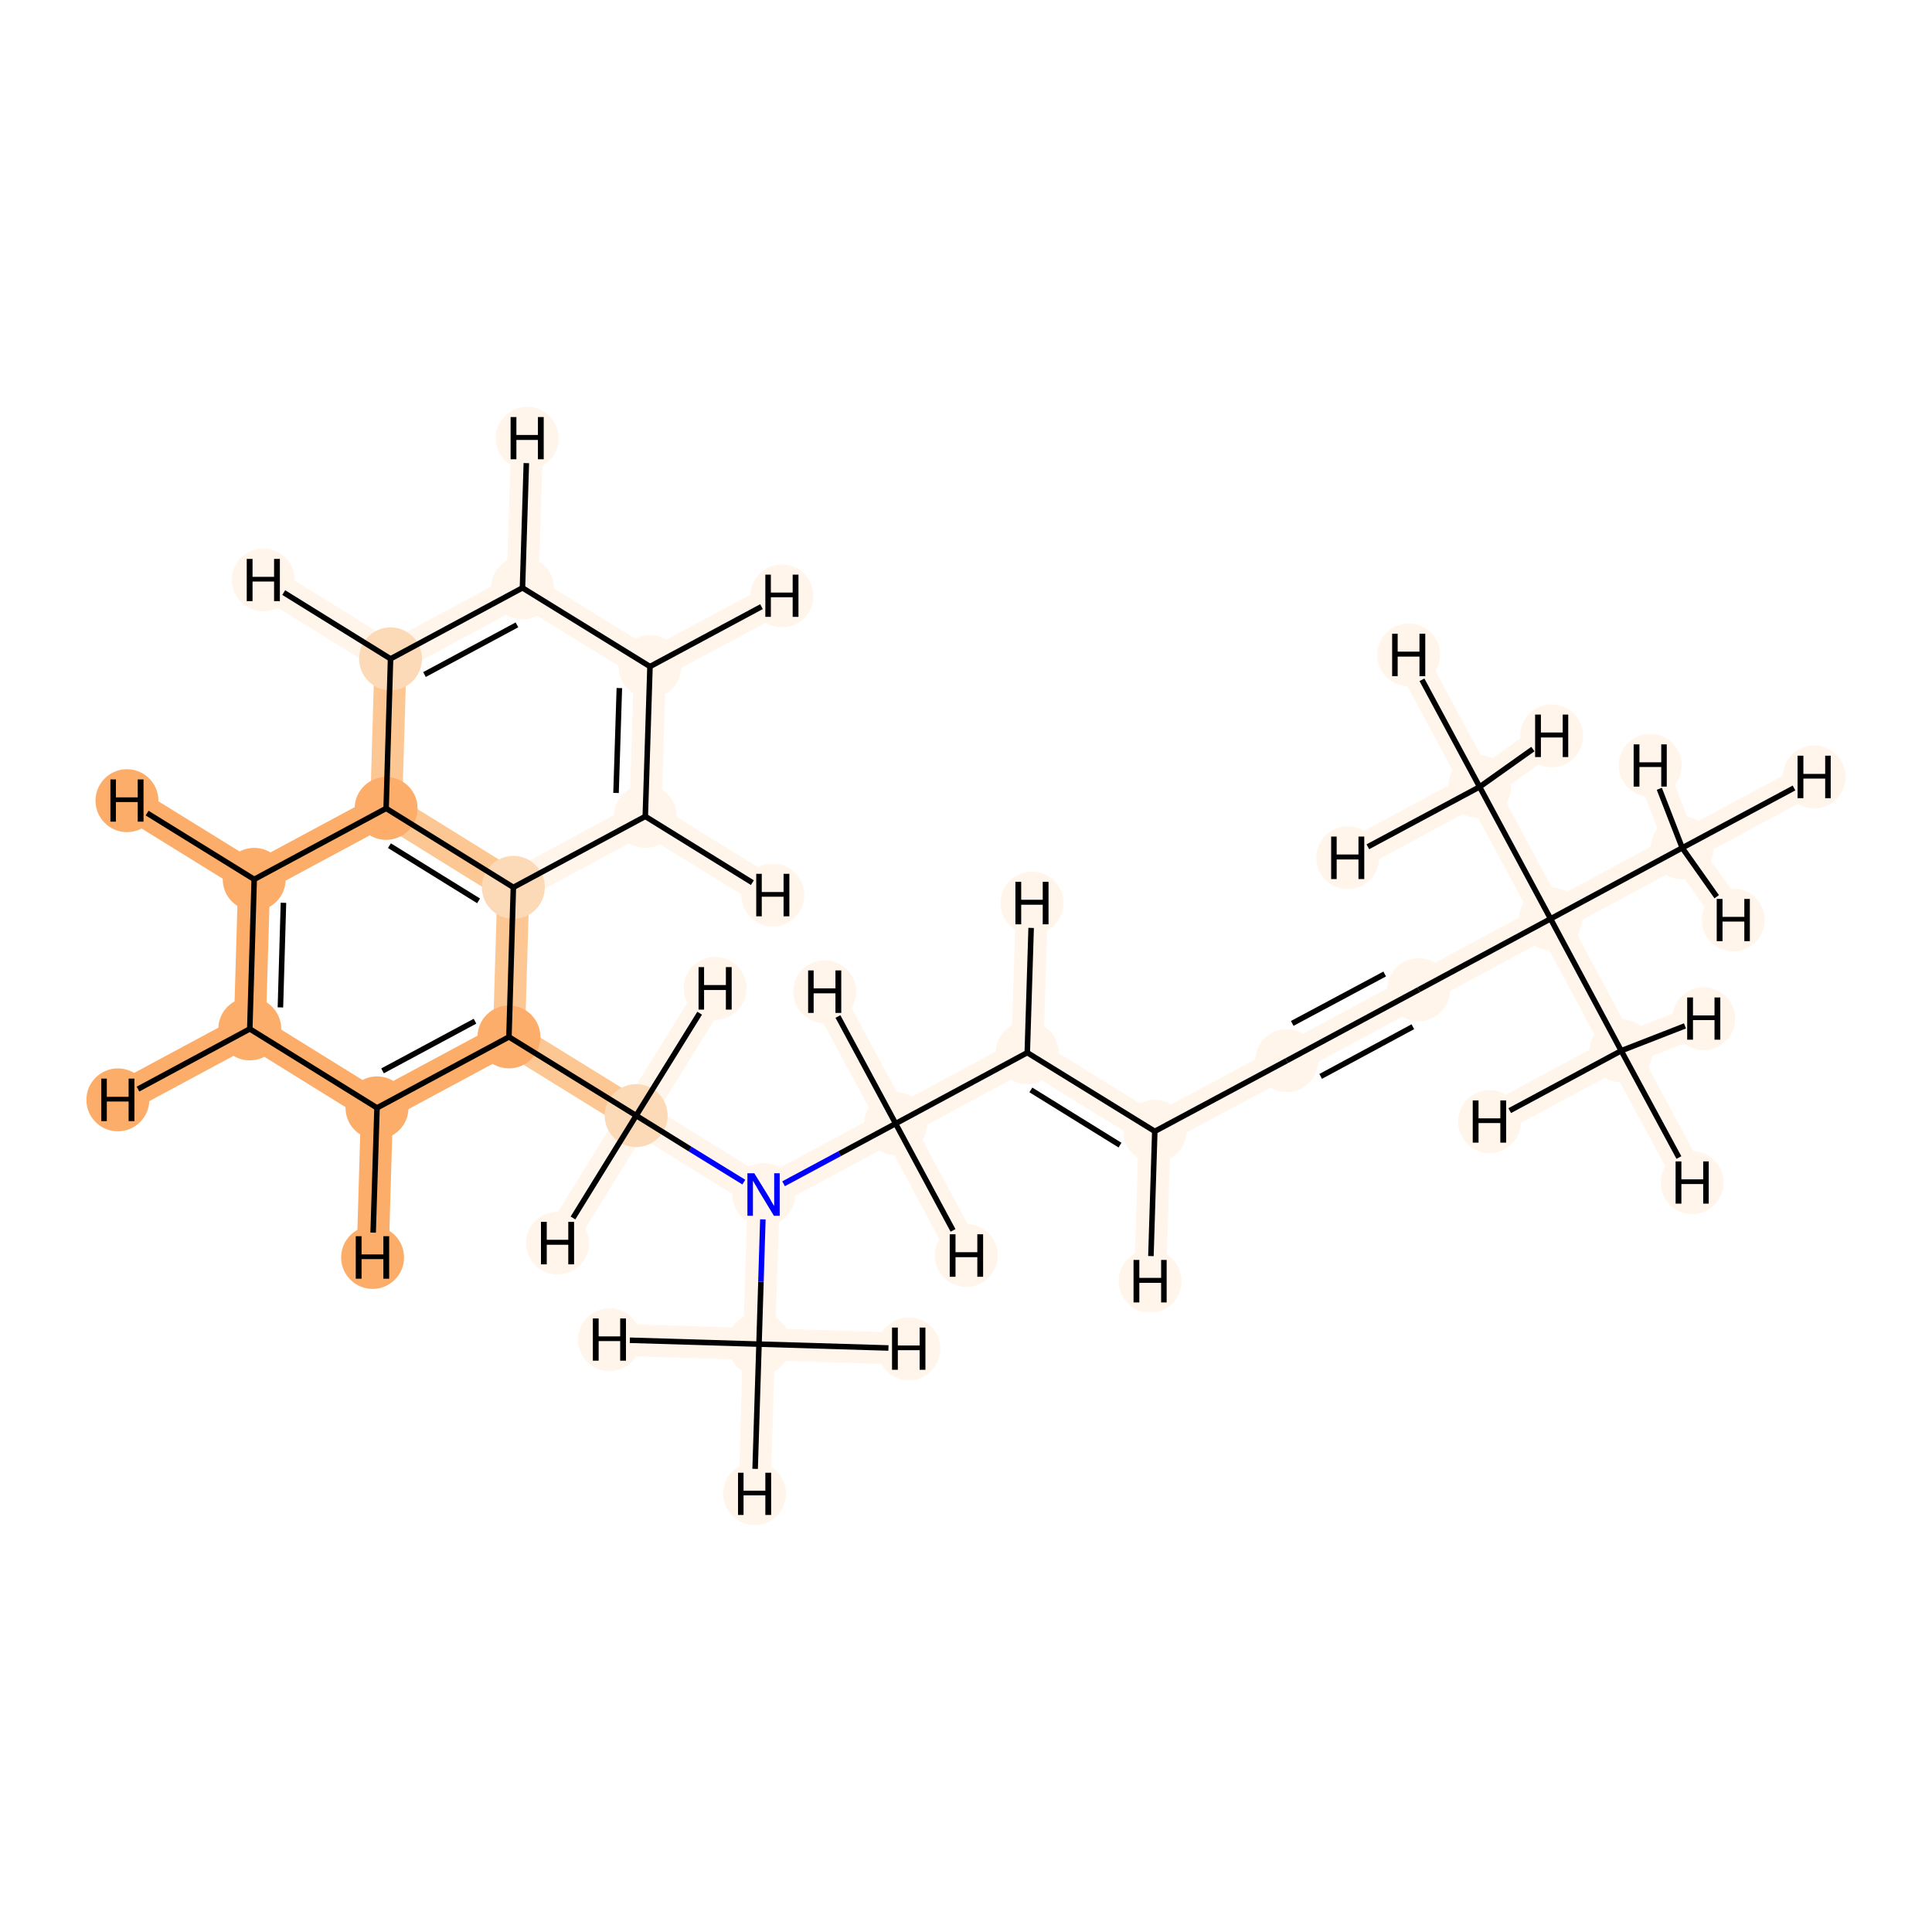 <?xml version='1.0' encoding='iso-8859-1'?>
<svg version='1.1' baseProfile='full'
              xmlns='http://www.w3.org/2000/svg'
                      xmlns:rdkit='http://www.rdkit.org/xml'
                      xmlns:xlink='http://www.w3.org/1999/xlink'
                  xml:space='preserve'
width='700px' height='700px' viewBox='0 0 700 700'>
<!-- END OF HEADER -->
<rect style='opacity:1.0;fill:#FFFFFF;stroke:none' width='700.0' height='700.0' x='0.0' y='0.0'> </rect>
<path d='M 275.0,487.0 L 276.7,432.8' style='fill:none;fill-rule:evenodd;stroke:#FFF5EB;stroke-width:11.6px;stroke-linecap:butt;stroke-linejoin:miter;stroke-opacity:1' />
<path d='M 275.0,487.0 L 273.4,541.2' style='fill:none;fill-rule:evenodd;stroke:#FFF5EB;stroke-width:11.6px;stroke-linecap:butt;stroke-linejoin:miter;stroke-opacity:1' />
<path d='M 275.0,487.0 L 329.3,488.7' style='fill:none;fill-rule:evenodd;stroke:#FFF5EB;stroke-width:11.6px;stroke-linecap:butt;stroke-linejoin:miter;stroke-opacity:1' />
<path d='M 275.0,487.0 L 220.8,485.4' style='fill:none;fill-rule:evenodd;stroke:#FFF5EB;stroke-width:11.6px;stroke-linecap:butt;stroke-linejoin:miter;stroke-opacity:1' />
<path d='M 276.7,432.8 L 230.5,404.2' style='fill:none;fill-rule:evenodd;stroke:#FFF5EB;stroke-width:11.6px;stroke-linecap:butt;stroke-linejoin:miter;stroke-opacity:1' />
<path d='M 276.7,432.8 L 324.5,407.1' style='fill:none;fill-rule:evenodd;stroke:#FFF5EB;stroke-width:11.6px;stroke-linecap:butt;stroke-linejoin:miter;stroke-opacity:1' />
<path d='M 230.5,404.2 L 184.4,375.7' style='fill:none;fill-rule:evenodd;stroke:#FDC793;stroke-width:11.6px;stroke-linecap:butt;stroke-linejoin:miter;stroke-opacity:1' />
<path d='M 230.5,404.2 L 202.0,450.4' style='fill:none;fill-rule:evenodd;stroke:#FFF5EB;stroke-width:11.6px;stroke-linecap:butt;stroke-linejoin:miter;stroke-opacity:1' />
<path d='M 230.5,404.2 L 259.1,358.1' style='fill:none;fill-rule:evenodd;stroke:#FFF5EB;stroke-width:11.6px;stroke-linecap:butt;stroke-linejoin:miter;stroke-opacity:1' />
<path d='M 184.4,375.7 L 136.6,401.4' style='fill:none;fill-rule:evenodd;stroke:#FDAD6A;stroke-width:11.6px;stroke-linecap:butt;stroke-linejoin:miter;stroke-opacity:1' />
<path d='M 184.4,375.7 L 186.0,321.5' style='fill:none;fill-rule:evenodd;stroke:#FDC793;stroke-width:11.6px;stroke-linecap:butt;stroke-linejoin:miter;stroke-opacity:1' />
<path d='M 136.6,401.4 L 90.5,372.8' style='fill:none;fill-rule:evenodd;stroke:#FDAD6A;stroke-width:11.6px;stroke-linecap:butt;stroke-linejoin:miter;stroke-opacity:1' />
<path d='M 136.6,401.4 L 135.0,455.6' style='fill:none;fill-rule:evenodd;stroke:#FDAD6A;stroke-width:11.6px;stroke-linecap:butt;stroke-linejoin:miter;stroke-opacity:1' />
<path d='M 90.5,372.8 L 92.1,318.6' style='fill:none;fill-rule:evenodd;stroke:#FDAD6A;stroke-width:11.6px;stroke-linecap:butt;stroke-linejoin:miter;stroke-opacity:1' />
<path d='M 90.5,372.8 L 42.7,398.5' style='fill:none;fill-rule:evenodd;stroke:#FDAD6A;stroke-width:11.6px;stroke-linecap:butt;stroke-linejoin:miter;stroke-opacity:1' />
<path d='M 92.1,318.6 L 139.9,292.9' style='fill:none;fill-rule:evenodd;stroke:#FDAD6A;stroke-width:11.6px;stroke-linecap:butt;stroke-linejoin:miter;stroke-opacity:1' />
<path d='M 92.1,318.6 L 46.0,290.1' style='fill:none;fill-rule:evenodd;stroke:#FDAD6A;stroke-width:11.6px;stroke-linecap:butt;stroke-linejoin:miter;stroke-opacity:1' />
<path d='M 139.9,292.9 L 186.0,321.5' style='fill:none;fill-rule:evenodd;stroke:#FDC793;stroke-width:11.6px;stroke-linecap:butt;stroke-linejoin:miter;stroke-opacity:1' />
<path d='M 139.9,292.9 L 141.5,238.7' style='fill:none;fill-rule:evenodd;stroke:#FDC793;stroke-width:11.6px;stroke-linecap:butt;stroke-linejoin:miter;stroke-opacity:1' />
<path d='M 186.0,321.5 L 233.8,295.8' style='fill:none;fill-rule:evenodd;stroke:#FFF5EB;stroke-width:11.6px;stroke-linecap:butt;stroke-linejoin:miter;stroke-opacity:1' />
<path d='M 233.8,295.8 L 235.5,241.5' style='fill:none;fill-rule:evenodd;stroke:#FFF5EB;stroke-width:11.6px;stroke-linecap:butt;stroke-linejoin:miter;stroke-opacity:1' />
<path d='M 233.8,295.8 L 280.0,324.3' style='fill:none;fill-rule:evenodd;stroke:#FFF5EB;stroke-width:11.6px;stroke-linecap:butt;stroke-linejoin:miter;stroke-opacity:1' />
<path d='M 235.5,241.5 L 189.3,213.0' style='fill:none;fill-rule:evenodd;stroke:#FFF5EB;stroke-width:11.6px;stroke-linecap:butt;stroke-linejoin:miter;stroke-opacity:1' />
<path d='M 235.5,241.5 L 283.3,215.9' style='fill:none;fill-rule:evenodd;stroke:#FFF5EB;stroke-width:11.6px;stroke-linecap:butt;stroke-linejoin:miter;stroke-opacity:1' />
<path d='M 189.3,213.0 L 141.5,238.7' style='fill:none;fill-rule:evenodd;stroke:#FFF5EB;stroke-width:11.6px;stroke-linecap:butt;stroke-linejoin:miter;stroke-opacity:1' />
<path d='M 189.3,213.0 L 191.0,158.8' style='fill:none;fill-rule:evenodd;stroke:#FFF5EB;stroke-width:11.6px;stroke-linecap:butt;stroke-linejoin:miter;stroke-opacity:1' />
<path d='M 141.5,238.7 L 95.4,210.1' style='fill:none;fill-rule:evenodd;stroke:#FFF5EB;stroke-width:11.6px;stroke-linecap:butt;stroke-linejoin:miter;stroke-opacity:1' />
<path d='M 324.5,407.1 L 372.2,381.4' style='fill:none;fill-rule:evenodd;stroke:#FFF5EB;stroke-width:11.6px;stroke-linecap:butt;stroke-linejoin:miter;stroke-opacity:1' />
<path d='M 324.5,407.1 L 298.8,359.3' style='fill:none;fill-rule:evenodd;stroke:#FFF5EB;stroke-width:11.6px;stroke-linecap:butt;stroke-linejoin:miter;stroke-opacity:1' />
<path d='M 324.5,407.1 L 350.1,454.9' style='fill:none;fill-rule:evenodd;stroke:#FFF5EB;stroke-width:11.6px;stroke-linecap:butt;stroke-linejoin:miter;stroke-opacity:1' />
<path d='M 372.2,381.4 L 418.4,409.9' style='fill:none;fill-rule:evenodd;stroke:#FFF5EB;stroke-width:11.6px;stroke-linecap:butt;stroke-linejoin:miter;stroke-opacity:1' />
<path d='M 372.2,381.4 L 373.9,327.2' style='fill:none;fill-rule:evenodd;stroke:#FFF5EB;stroke-width:11.6px;stroke-linecap:butt;stroke-linejoin:miter;stroke-opacity:1' />
<path d='M 418.4,409.9 L 466.2,384.3' style='fill:none;fill-rule:evenodd;stroke:#FFF5EB;stroke-width:11.6px;stroke-linecap:butt;stroke-linejoin:miter;stroke-opacity:1' />
<path d='M 418.4,409.9 L 416.7,464.2' style='fill:none;fill-rule:evenodd;stroke:#FFF5EB;stroke-width:11.6px;stroke-linecap:butt;stroke-linejoin:miter;stroke-opacity:1' />
<path d='M 466.2,384.3 L 514.0,358.6' style='fill:none;fill-rule:evenodd;stroke:#FFF5EB;stroke-width:11.6px;stroke-linecap:butt;stroke-linejoin:miter;stroke-opacity:1' />
<path d='M 514.0,358.6 L 561.8,332.9' style='fill:none;fill-rule:evenodd;stroke:#FFF5EB;stroke-width:11.6px;stroke-linecap:butt;stroke-linejoin:miter;stroke-opacity:1' />
<path d='M 561.8,332.9 L 609.5,307.2' style='fill:none;fill-rule:evenodd;stroke:#FFF5EB;stroke-width:11.6px;stroke-linecap:butt;stroke-linejoin:miter;stroke-opacity:1' />
<path d='M 561.8,332.9 L 587.4,380.7' style='fill:none;fill-rule:evenodd;stroke:#FFF5EB;stroke-width:11.6px;stroke-linecap:butt;stroke-linejoin:miter;stroke-opacity:1' />
<path d='M 561.8,332.9 L 536.1,285.1' style='fill:none;fill-rule:evenodd;stroke:#FFF5EB;stroke-width:11.6px;stroke-linecap:butt;stroke-linejoin:miter;stroke-opacity:1' />
<path d='M 609.5,307.2 L 657.3,281.5' style='fill:none;fill-rule:evenodd;stroke:#FFF5EB;stroke-width:11.6px;stroke-linecap:butt;stroke-linejoin:miter;stroke-opacity:1' />
<path d='M 609.5,307.2 L 597.9,277.3' style='fill:none;fill-rule:evenodd;stroke:#FFF5EB;stroke-width:11.6px;stroke-linecap:butt;stroke-linejoin:miter;stroke-opacity:1' />
<path d='M 609.5,307.2 L 628.0,333.3' style='fill:none;fill-rule:evenodd;stroke:#FFF5EB;stroke-width:11.6px;stroke-linecap:butt;stroke-linejoin:miter;stroke-opacity:1' />
<path d='M 587.4,380.7 L 613.1,428.5' style='fill:none;fill-rule:evenodd;stroke:#FFF5EB;stroke-width:11.6px;stroke-linecap:butt;stroke-linejoin:miter;stroke-opacity:1' />
<path d='M 587.4,380.7 L 617.3,369.1' style='fill:none;fill-rule:evenodd;stroke:#FFF5EB;stroke-width:11.6px;stroke-linecap:butt;stroke-linejoin:miter;stroke-opacity:1' />
<path d='M 587.4,380.7 L 539.7,406.4' style='fill:none;fill-rule:evenodd;stroke:#FFF5EB;stroke-width:11.6px;stroke-linecap:butt;stroke-linejoin:miter;stroke-opacity:1' />
<path d='M 536.1,285.1 L 510.4,237.3' style='fill:none;fill-rule:evenodd;stroke:#FFF5EB;stroke-width:11.6px;stroke-linecap:butt;stroke-linejoin:miter;stroke-opacity:1' />
<path d='M 536.1,285.1 L 562.2,266.6' style='fill:none;fill-rule:evenodd;stroke:#FFF5EB;stroke-width:11.6px;stroke-linecap:butt;stroke-linejoin:miter;stroke-opacity:1' />
<path d='M 536.1,285.1 L 488.3,310.8' style='fill:none;fill-rule:evenodd;stroke:#FFF5EB;stroke-width:11.6px;stroke-linecap:butt;stroke-linejoin:miter;stroke-opacity:1' />
<ellipse cx='275.0' cy='487.0' rx='10.9' ry='10.9'  style='fill:#FFF5EB;fill-rule:evenodd;stroke:#FFF5EB;stroke-width:1.0px;stroke-linecap:butt;stroke-linejoin:miter;stroke-opacity:1' />
<ellipse cx='276.7' cy='432.8' rx='10.9' ry='10.9'  style='fill:#FFF5EB;fill-rule:evenodd;stroke:#FFF5EB;stroke-width:1.0px;stroke-linecap:butt;stroke-linejoin:miter;stroke-opacity:1' />
<ellipse cx='230.5' cy='404.2' rx='10.9' ry='10.9'  style='fill:#FDDAB7;fill-rule:evenodd;stroke:#FDDAB7;stroke-width:1.0px;stroke-linecap:butt;stroke-linejoin:miter;stroke-opacity:1' />
<ellipse cx='184.4' cy='375.7' rx='10.9' ry='10.9'  style='fill:#FDAD6A;fill-rule:evenodd;stroke:#FDAD6A;stroke-width:1.0px;stroke-linecap:butt;stroke-linejoin:miter;stroke-opacity:1' />
<ellipse cx='136.6' cy='401.4' rx='10.9' ry='10.9'  style='fill:#FDAD6A;fill-rule:evenodd;stroke:#FDAD6A;stroke-width:1.0px;stroke-linecap:butt;stroke-linejoin:miter;stroke-opacity:1' />
<ellipse cx='90.5' cy='372.8' rx='10.9' ry='10.9'  style='fill:#FDAD6A;fill-rule:evenodd;stroke:#FDAD6A;stroke-width:1.0px;stroke-linecap:butt;stroke-linejoin:miter;stroke-opacity:1' />
<ellipse cx='92.1' cy='318.6' rx='10.9' ry='10.9'  style='fill:#FDAD6A;fill-rule:evenodd;stroke:#FDAD6A;stroke-width:1.0px;stroke-linecap:butt;stroke-linejoin:miter;stroke-opacity:1' />
<ellipse cx='139.9' cy='292.9' rx='10.9' ry='10.9'  style='fill:#FDAD6A;fill-rule:evenodd;stroke:#FDAD6A;stroke-width:1.0px;stroke-linecap:butt;stroke-linejoin:miter;stroke-opacity:1' />
<ellipse cx='186.0' cy='321.5' rx='10.9' ry='10.9'  style='fill:#FDDAB7;fill-rule:evenodd;stroke:#FDDAB7;stroke-width:1.0px;stroke-linecap:butt;stroke-linejoin:miter;stroke-opacity:1' />
<ellipse cx='233.8' cy='295.8' rx='10.9' ry='10.9'  style='fill:#FFF5EB;fill-rule:evenodd;stroke:#FFF5EB;stroke-width:1.0px;stroke-linecap:butt;stroke-linejoin:miter;stroke-opacity:1' />
<ellipse cx='235.5' cy='241.5' rx='10.9' ry='10.9'  style='fill:#FFF5EB;fill-rule:evenodd;stroke:#FFF5EB;stroke-width:1.0px;stroke-linecap:butt;stroke-linejoin:miter;stroke-opacity:1' />
<ellipse cx='189.3' cy='213.0' rx='10.9' ry='10.9'  style='fill:#FFF5EB;fill-rule:evenodd;stroke:#FFF5EB;stroke-width:1.0px;stroke-linecap:butt;stroke-linejoin:miter;stroke-opacity:1' />
<ellipse cx='141.5' cy='238.7' rx='10.9' ry='10.9'  style='fill:#FDDAB7;fill-rule:evenodd;stroke:#FDDAB7;stroke-width:1.0px;stroke-linecap:butt;stroke-linejoin:miter;stroke-opacity:1' />
<ellipse cx='324.5' cy='407.1' rx='10.9' ry='10.9'  style='fill:#FFF5EB;fill-rule:evenodd;stroke:#FFF5EB;stroke-width:1.0px;stroke-linecap:butt;stroke-linejoin:miter;stroke-opacity:1' />
<ellipse cx='372.2' cy='381.4' rx='10.9' ry='10.9'  style='fill:#FFF5EB;fill-rule:evenodd;stroke:#FFF5EB;stroke-width:1.0px;stroke-linecap:butt;stroke-linejoin:miter;stroke-opacity:1' />
<ellipse cx='418.4' cy='409.9' rx='10.9' ry='10.9'  style='fill:#FFF5EB;fill-rule:evenodd;stroke:#FFF5EB;stroke-width:1.0px;stroke-linecap:butt;stroke-linejoin:miter;stroke-opacity:1' />
<ellipse cx='466.2' cy='384.3' rx='10.9' ry='10.9'  style='fill:#FFF5EB;fill-rule:evenodd;stroke:#FFF5EB;stroke-width:1.0px;stroke-linecap:butt;stroke-linejoin:miter;stroke-opacity:1' />
<ellipse cx='514.0' cy='358.6' rx='10.9' ry='10.9'  style='fill:#FFF5EB;fill-rule:evenodd;stroke:#FFF5EB;stroke-width:1.0px;stroke-linecap:butt;stroke-linejoin:miter;stroke-opacity:1' />
<ellipse cx='561.8' cy='332.9' rx='10.9' ry='10.9'  style='fill:#FFF5EB;fill-rule:evenodd;stroke:#FFF5EB;stroke-width:1.0px;stroke-linecap:butt;stroke-linejoin:miter;stroke-opacity:1' />
<ellipse cx='609.5' cy='307.2' rx='10.9' ry='10.9'  style='fill:#FFF5EB;fill-rule:evenodd;stroke:#FFF5EB;stroke-width:1.0px;stroke-linecap:butt;stroke-linejoin:miter;stroke-opacity:1' />
<ellipse cx='587.4' cy='380.7' rx='10.9' ry='10.9'  style='fill:#FFF5EB;fill-rule:evenodd;stroke:#FFF5EB;stroke-width:1.0px;stroke-linecap:butt;stroke-linejoin:miter;stroke-opacity:1' />
<ellipse cx='536.1' cy='285.1' rx='10.9' ry='10.9'  style='fill:#FFF5EB;fill-rule:evenodd;stroke:#FFF5EB;stroke-width:1.0px;stroke-linecap:butt;stroke-linejoin:miter;stroke-opacity:1' />
<ellipse cx='273.4' cy='541.2' rx='10.9' ry='10.9'  style='fill:#FFF5EB;fill-rule:evenodd;stroke:#FFF5EB;stroke-width:1.0px;stroke-linecap:butt;stroke-linejoin:miter;stroke-opacity:1' />
<ellipse cx='329.3' cy='488.7' rx='10.9' ry='10.9'  style='fill:#FFF5EB;fill-rule:evenodd;stroke:#FFF5EB;stroke-width:1.0px;stroke-linecap:butt;stroke-linejoin:miter;stroke-opacity:1' />
<ellipse cx='220.8' cy='485.4' rx='10.9' ry='10.9'  style='fill:#FFF5EB;fill-rule:evenodd;stroke:#FFF5EB;stroke-width:1.0px;stroke-linecap:butt;stroke-linejoin:miter;stroke-opacity:1' />
<ellipse cx='202.0' cy='450.4' rx='10.9' ry='10.9'  style='fill:#FFF5EB;fill-rule:evenodd;stroke:#FFF5EB;stroke-width:1.0px;stroke-linecap:butt;stroke-linejoin:miter;stroke-opacity:1' />
<ellipse cx='259.1' cy='358.1' rx='10.9' ry='10.9'  style='fill:#FFF5EB;fill-rule:evenodd;stroke:#FFF5EB;stroke-width:1.0px;stroke-linecap:butt;stroke-linejoin:miter;stroke-opacity:1' />
<ellipse cx='135.0' cy='455.6' rx='10.9' ry='10.9'  style='fill:#FDAD6A;fill-rule:evenodd;stroke:#FDAD6A;stroke-width:1.0px;stroke-linecap:butt;stroke-linejoin:miter;stroke-opacity:1' />
<ellipse cx='42.7' cy='398.5' rx='10.9' ry='10.9'  style='fill:#FDAD6A;fill-rule:evenodd;stroke:#FDAD6A;stroke-width:1.0px;stroke-linecap:butt;stroke-linejoin:miter;stroke-opacity:1' />
<ellipse cx='46.0' cy='290.1' rx='10.9' ry='10.9'  style='fill:#FDAD6A;fill-rule:evenodd;stroke:#FDAD6A;stroke-width:1.0px;stroke-linecap:butt;stroke-linejoin:miter;stroke-opacity:1' />
<ellipse cx='280.0' cy='324.3' rx='10.9' ry='10.9'  style='fill:#FFF5EB;fill-rule:evenodd;stroke:#FFF5EB;stroke-width:1.0px;stroke-linecap:butt;stroke-linejoin:miter;stroke-opacity:1' />
<ellipse cx='283.3' cy='215.9' rx='10.9' ry='10.9'  style='fill:#FFF5EB;fill-rule:evenodd;stroke:#FFF5EB;stroke-width:1.0px;stroke-linecap:butt;stroke-linejoin:miter;stroke-opacity:1' />
<ellipse cx='191.0' cy='158.8' rx='10.9' ry='10.9'  style='fill:#FFF5EB;fill-rule:evenodd;stroke:#FFF5EB;stroke-width:1.0px;stroke-linecap:butt;stroke-linejoin:miter;stroke-opacity:1' />
<ellipse cx='95.4' cy='210.1' rx='10.9' ry='10.9'  style='fill:#FFF5EB;fill-rule:evenodd;stroke:#FFF5EB;stroke-width:1.0px;stroke-linecap:butt;stroke-linejoin:miter;stroke-opacity:1' />
<ellipse cx='298.8' cy='359.3' rx='10.9' ry='10.9'  style='fill:#FFF5EB;fill-rule:evenodd;stroke:#FFF5EB;stroke-width:1.0px;stroke-linecap:butt;stroke-linejoin:miter;stroke-opacity:1' />
<ellipse cx='350.1' cy='454.9' rx='10.9' ry='10.9'  style='fill:#FFF5EB;fill-rule:evenodd;stroke:#FFF5EB;stroke-width:1.0px;stroke-linecap:butt;stroke-linejoin:miter;stroke-opacity:1' />
<ellipse cx='373.9' cy='327.2' rx='10.9' ry='10.9'  style='fill:#FFF5EB;fill-rule:evenodd;stroke:#FFF5EB;stroke-width:1.0px;stroke-linecap:butt;stroke-linejoin:miter;stroke-opacity:1' />
<ellipse cx='416.7' cy='464.2' rx='10.9' ry='10.9'  style='fill:#FFF5EB;fill-rule:evenodd;stroke:#FFF5EB;stroke-width:1.0px;stroke-linecap:butt;stroke-linejoin:miter;stroke-opacity:1' />
<ellipse cx='657.3' cy='281.5' rx='10.9' ry='10.9'  style='fill:#FFF5EB;fill-rule:evenodd;stroke:#FFF5EB;stroke-width:1.0px;stroke-linecap:butt;stroke-linejoin:miter;stroke-opacity:1' />
<ellipse cx='597.9' cy='277.3' rx='10.9' ry='10.9'  style='fill:#FFF5EB;fill-rule:evenodd;stroke:#FFF5EB;stroke-width:1.0px;stroke-linecap:butt;stroke-linejoin:miter;stroke-opacity:1' />
<ellipse cx='628.0' cy='333.3' rx='10.9' ry='10.9'  style='fill:#FFF5EB;fill-rule:evenodd;stroke:#FFF5EB;stroke-width:1.0px;stroke-linecap:butt;stroke-linejoin:miter;stroke-opacity:1' />
<ellipse cx='613.1' cy='428.5' rx='10.9' ry='10.9'  style='fill:#FFF5EB;fill-rule:evenodd;stroke:#FFF5EB;stroke-width:1.0px;stroke-linecap:butt;stroke-linejoin:miter;stroke-opacity:1' />
<ellipse cx='617.3' cy='369.1' rx='10.9' ry='10.9'  style='fill:#FFF5EB;fill-rule:evenodd;stroke:#FFF5EB;stroke-width:1.0px;stroke-linecap:butt;stroke-linejoin:miter;stroke-opacity:1' />
<ellipse cx='539.7' cy='406.4' rx='10.9' ry='10.9'  style='fill:#FFF5EB;fill-rule:evenodd;stroke:#FFF5EB;stroke-width:1.0px;stroke-linecap:butt;stroke-linejoin:miter;stroke-opacity:1' />
<ellipse cx='510.4' cy='237.3' rx='10.9' ry='10.9'  style='fill:#FFF5EB;fill-rule:evenodd;stroke:#FFF5EB;stroke-width:1.0px;stroke-linecap:butt;stroke-linejoin:miter;stroke-opacity:1' />
<ellipse cx='562.2' cy='266.6' rx='10.9' ry='10.9'  style='fill:#FFF5EB;fill-rule:evenodd;stroke:#FFF5EB;stroke-width:1.0px;stroke-linecap:butt;stroke-linejoin:miter;stroke-opacity:1' />
<ellipse cx='488.3' cy='310.8' rx='10.9' ry='10.9'  style='fill:#FFF5EB;fill-rule:evenodd;stroke:#FFF5EB;stroke-width:1.0px;stroke-linecap:butt;stroke-linejoin:miter;stroke-opacity:1' />
<path class='bond-0 atom-0 atom-1' d='M 275.0,487.0 L 275.7,464.4' style='fill:none;fill-rule:evenodd;stroke:#000000;stroke-width:2.0px;stroke-linecap:butt;stroke-linejoin:miter;stroke-opacity:1' />
<path class='bond-0 atom-0 atom-1' d='M 275.7,464.4 L 276.4,441.8' style='fill:none;fill-rule:evenodd;stroke:#0000FF;stroke-width:2.0px;stroke-linecap:butt;stroke-linejoin:miter;stroke-opacity:1' />
<path class='bond-23 atom-0 atom-22' d='M 275.0,487.0 L 273.6,532.2' style='fill:none;fill-rule:evenodd;stroke:#000000;stroke-width:2.0px;stroke-linecap:butt;stroke-linejoin:miter;stroke-opacity:1' />
<path class='bond-24 atom-0 atom-23' d='M 275.0,487.0 L 321.9,488.4' style='fill:none;fill-rule:evenodd;stroke:#000000;stroke-width:2.0px;stroke-linecap:butt;stroke-linejoin:miter;stroke-opacity:1' />
<path class='bond-25 atom-0 atom-24' d='M 275.0,487.0 L 228.2,485.6' style='fill:none;fill-rule:evenodd;stroke:#000000;stroke-width:2.0px;stroke-linecap:butt;stroke-linejoin:miter;stroke-opacity:1' />
<path class='bond-1 atom-1 atom-2' d='M 269.5,428.3 L 250.0,416.3' style='fill:none;fill-rule:evenodd;stroke:#0000FF;stroke-width:2.0px;stroke-linecap:butt;stroke-linejoin:miter;stroke-opacity:1' />
<path class='bond-1 atom-1 atom-2' d='M 250.0,416.3 L 230.5,404.2' style='fill:none;fill-rule:evenodd;stroke:#000000;stroke-width:2.0px;stroke-linecap:butt;stroke-linejoin:miter;stroke-opacity:1' />
<path class='bond-12 atom-1 atom-13' d='M 283.9,428.9 L 304.2,418.0' style='fill:none;fill-rule:evenodd;stroke:#0000FF;stroke-width:2.0px;stroke-linecap:butt;stroke-linejoin:miter;stroke-opacity:1' />
<path class='bond-12 atom-1 atom-13' d='M 304.2,418.0 L 324.5,407.1' style='fill:none;fill-rule:evenodd;stroke:#000000;stroke-width:2.0px;stroke-linecap:butt;stroke-linejoin:miter;stroke-opacity:1' />
<path class='bond-2 atom-2 atom-3' d='M 230.5,404.2 L 184.4,375.7' style='fill:none;fill-rule:evenodd;stroke:#000000;stroke-width:2.0px;stroke-linecap:butt;stroke-linejoin:miter;stroke-opacity:1' />
<path class='bond-26 atom-2 atom-25' d='M 230.5,404.2 L 207.6,441.3' style='fill:none;fill-rule:evenodd;stroke:#000000;stroke-width:2.0px;stroke-linecap:butt;stroke-linejoin:miter;stroke-opacity:1' />
<path class='bond-27 atom-2 atom-26' d='M 230.5,404.2 L 253.5,367.1' style='fill:none;fill-rule:evenodd;stroke:#000000;stroke-width:2.0px;stroke-linecap:butt;stroke-linejoin:miter;stroke-opacity:1' />
<path class='bond-3 atom-3 atom-4' d='M 184.4,375.7 L 136.6,401.4' style='fill:none;fill-rule:evenodd;stroke:#000000;stroke-width:2.0px;stroke-linecap:butt;stroke-linejoin:miter;stroke-opacity:1' />
<path class='bond-3 atom-3 atom-4' d='M 172.1,370.0 L 138.6,388.0' style='fill:none;fill-rule:evenodd;stroke:#000000;stroke-width:2.0px;stroke-linecap:butt;stroke-linejoin:miter;stroke-opacity:1' />
<path class='bond-21 atom-8 atom-3' d='M 186.0,321.5 L 184.4,375.7' style='fill:none;fill-rule:evenodd;stroke:#000000;stroke-width:2.0px;stroke-linecap:butt;stroke-linejoin:miter;stroke-opacity:1' />
<path class='bond-4 atom-4 atom-5' d='M 136.6,401.4 L 90.5,372.8' style='fill:none;fill-rule:evenodd;stroke:#000000;stroke-width:2.0px;stroke-linecap:butt;stroke-linejoin:miter;stroke-opacity:1' />
<path class='bond-28 atom-4 atom-27' d='M 136.6,401.4 L 135.2,446.6' style='fill:none;fill-rule:evenodd;stroke:#000000;stroke-width:2.0px;stroke-linecap:butt;stroke-linejoin:miter;stroke-opacity:1' />
<path class='bond-5 atom-5 atom-6' d='M 90.5,372.8 L 92.1,318.6' style='fill:none;fill-rule:evenodd;stroke:#000000;stroke-width:2.0px;stroke-linecap:butt;stroke-linejoin:miter;stroke-opacity:1' />
<path class='bond-5 atom-5 atom-6' d='M 101.6,365.0 L 102.7,327.1' style='fill:none;fill-rule:evenodd;stroke:#000000;stroke-width:2.0px;stroke-linecap:butt;stroke-linejoin:miter;stroke-opacity:1' />
<path class='bond-29 atom-5 atom-28' d='M 90.5,372.8 L 50.0,394.6' style='fill:none;fill-rule:evenodd;stroke:#000000;stroke-width:2.0px;stroke-linecap:butt;stroke-linejoin:miter;stroke-opacity:1' />
<path class='bond-6 atom-6 atom-7' d='M 92.1,318.6 L 139.9,292.9' style='fill:none;fill-rule:evenodd;stroke:#000000;stroke-width:2.0px;stroke-linecap:butt;stroke-linejoin:miter;stroke-opacity:1' />
<path class='bond-30 atom-6 atom-29' d='M 92.1,318.6 L 53.3,294.6' style='fill:none;fill-rule:evenodd;stroke:#000000;stroke-width:2.0px;stroke-linecap:butt;stroke-linejoin:miter;stroke-opacity:1' />
<path class='bond-7 atom-7 atom-8' d='M 139.9,292.9 L 186.0,321.5' style='fill:none;fill-rule:evenodd;stroke:#000000;stroke-width:2.0px;stroke-linecap:butt;stroke-linejoin:miter;stroke-opacity:1' />
<path class='bond-7 atom-7 atom-8' d='M 141.1,306.4 L 173.4,326.4' style='fill:none;fill-rule:evenodd;stroke:#000000;stroke-width:2.0px;stroke-linecap:butt;stroke-linejoin:miter;stroke-opacity:1' />
<path class='bond-22 atom-12 atom-7' d='M 141.5,238.7 L 139.9,292.9' style='fill:none;fill-rule:evenodd;stroke:#000000;stroke-width:2.0px;stroke-linecap:butt;stroke-linejoin:miter;stroke-opacity:1' />
<path class='bond-8 atom-8 atom-9' d='M 186.0,321.5 L 233.8,295.8' style='fill:none;fill-rule:evenodd;stroke:#000000;stroke-width:2.0px;stroke-linecap:butt;stroke-linejoin:miter;stroke-opacity:1' />
<path class='bond-9 atom-9 atom-10' d='M 233.8,295.8 L 235.5,241.5' style='fill:none;fill-rule:evenodd;stroke:#000000;stroke-width:2.0px;stroke-linecap:butt;stroke-linejoin:miter;stroke-opacity:1' />
<path class='bond-9 atom-9 atom-10' d='M 223.2,287.3 L 224.4,249.3' style='fill:none;fill-rule:evenodd;stroke:#000000;stroke-width:2.0px;stroke-linecap:butt;stroke-linejoin:miter;stroke-opacity:1' />
<path class='bond-31 atom-9 atom-30' d='M 233.8,295.8 L 272.6,319.8' style='fill:none;fill-rule:evenodd;stroke:#000000;stroke-width:2.0px;stroke-linecap:butt;stroke-linejoin:miter;stroke-opacity:1' />
<path class='bond-10 atom-10 atom-11' d='M 235.5,241.5 L 189.3,213.0' style='fill:none;fill-rule:evenodd;stroke:#000000;stroke-width:2.0px;stroke-linecap:butt;stroke-linejoin:miter;stroke-opacity:1' />
<path class='bond-32 atom-10 atom-31' d='M 235.5,241.5 L 275.9,219.8' style='fill:none;fill-rule:evenodd;stroke:#000000;stroke-width:2.0px;stroke-linecap:butt;stroke-linejoin:miter;stroke-opacity:1' />
<path class='bond-11 atom-11 atom-12' d='M 189.3,213.0 L 141.5,238.7' style='fill:none;fill-rule:evenodd;stroke:#000000;stroke-width:2.0px;stroke-linecap:butt;stroke-linejoin:miter;stroke-opacity:1' />
<path class='bond-11 atom-11 atom-12' d='M 187.3,226.4 L 153.8,244.4' style='fill:none;fill-rule:evenodd;stroke:#000000;stroke-width:2.0px;stroke-linecap:butt;stroke-linejoin:miter;stroke-opacity:1' />
<path class='bond-33 atom-11 atom-32' d='M 189.3,213.0 L 190.7,167.8' style='fill:none;fill-rule:evenodd;stroke:#000000;stroke-width:2.0px;stroke-linecap:butt;stroke-linejoin:miter;stroke-opacity:1' />
<path class='bond-34 atom-12 atom-33' d='M 141.5,238.7 L 102.8,214.7' style='fill:none;fill-rule:evenodd;stroke:#000000;stroke-width:2.0px;stroke-linecap:butt;stroke-linejoin:miter;stroke-opacity:1' />
<path class='bond-13 atom-13 atom-14' d='M 324.5,407.1 L 372.2,381.4' style='fill:none;fill-rule:evenodd;stroke:#000000;stroke-width:2.0px;stroke-linecap:butt;stroke-linejoin:miter;stroke-opacity:1' />
<path class='bond-35 atom-13 atom-34' d='M 324.5,407.1 L 303.6,368.3' style='fill:none;fill-rule:evenodd;stroke:#000000;stroke-width:2.0px;stroke-linecap:butt;stroke-linejoin:miter;stroke-opacity:1' />
<path class='bond-36 atom-13 atom-35' d='M 324.5,407.1 L 345.3,445.8' style='fill:none;fill-rule:evenodd;stroke:#000000;stroke-width:2.0px;stroke-linecap:butt;stroke-linejoin:miter;stroke-opacity:1' />
<path class='bond-14 atom-14 atom-15' d='M 372.2,381.4 L 418.4,409.9' style='fill:none;fill-rule:evenodd;stroke:#000000;stroke-width:2.0px;stroke-linecap:butt;stroke-linejoin:miter;stroke-opacity:1' />
<path class='bond-14 atom-14 atom-15' d='M 373.5,394.9 L 405.8,414.9' style='fill:none;fill-rule:evenodd;stroke:#000000;stroke-width:2.0px;stroke-linecap:butt;stroke-linejoin:miter;stroke-opacity:1' />
<path class='bond-37 atom-14 atom-36' d='M 372.2,381.4 L 373.6,336.2' style='fill:none;fill-rule:evenodd;stroke:#000000;stroke-width:2.0px;stroke-linecap:butt;stroke-linejoin:miter;stroke-opacity:1' />
<path class='bond-15 atom-15 atom-16' d='M 418.4,409.9 L 466.2,384.3' style='fill:none;fill-rule:evenodd;stroke:#000000;stroke-width:2.0px;stroke-linecap:butt;stroke-linejoin:miter;stroke-opacity:1' />
<path class='bond-38 atom-15 atom-37' d='M 418.4,409.9 L 417.0,455.1' style='fill:none;fill-rule:evenodd;stroke:#000000;stroke-width:2.0px;stroke-linecap:butt;stroke-linejoin:miter;stroke-opacity:1' />
<path class='bond-16 atom-16 atom-17' d='M 466.2,384.3 L 514.0,358.6' style='fill:none;fill-rule:evenodd;stroke:#000000;stroke-width:2.0px;stroke-linecap:butt;stroke-linejoin:miter;stroke-opacity:1' />
<path class='bond-16 atom-16 atom-17' d='M 478.5,390.0 L 511.9,372.0' style='fill:none;fill-rule:evenodd;stroke:#000000;stroke-width:2.0px;stroke-linecap:butt;stroke-linejoin:miter;stroke-opacity:1' />
<path class='bond-16 atom-16 atom-17' d='M 468.2,370.8 L 501.7,352.9' style='fill:none;fill-rule:evenodd;stroke:#000000;stroke-width:2.0px;stroke-linecap:butt;stroke-linejoin:miter;stroke-opacity:1' />
<path class='bond-17 atom-17 atom-18' d='M 514.0,358.6 L 561.8,332.9' style='fill:none;fill-rule:evenodd;stroke:#000000;stroke-width:2.0px;stroke-linecap:butt;stroke-linejoin:miter;stroke-opacity:1' />
<path class='bond-18 atom-18 atom-19' d='M 561.8,332.9 L 609.5,307.2' style='fill:none;fill-rule:evenodd;stroke:#000000;stroke-width:2.0px;stroke-linecap:butt;stroke-linejoin:miter;stroke-opacity:1' />
<path class='bond-19 atom-18 atom-20' d='M 561.8,332.9 L 587.4,380.7' style='fill:none;fill-rule:evenodd;stroke:#000000;stroke-width:2.0px;stroke-linecap:butt;stroke-linejoin:miter;stroke-opacity:1' />
<path class='bond-20 atom-18 atom-21' d='M 561.8,332.9 L 536.1,285.1' style='fill:none;fill-rule:evenodd;stroke:#000000;stroke-width:2.0px;stroke-linecap:butt;stroke-linejoin:miter;stroke-opacity:1' />
<path class='bond-39 atom-19 atom-38' d='M 609.5,307.2 L 650.0,285.5' style='fill:none;fill-rule:evenodd;stroke:#000000;stroke-width:2.0px;stroke-linecap:butt;stroke-linejoin:miter;stroke-opacity:1' />
<path class='bond-40 atom-19 atom-39' d='M 609.5,307.2 L 601.2,285.8' style='fill:none;fill-rule:evenodd;stroke:#000000;stroke-width:2.0px;stroke-linecap:butt;stroke-linejoin:miter;stroke-opacity:1' />
<path class='bond-41 atom-19 atom-40' d='M 609.5,307.2 L 622.0,324.9' style='fill:none;fill-rule:evenodd;stroke:#000000;stroke-width:2.0px;stroke-linecap:butt;stroke-linejoin:miter;stroke-opacity:1' />
<path class='bond-42 atom-20 atom-41' d='M 587.4,380.7 L 608.3,419.4' style='fill:none;fill-rule:evenodd;stroke:#000000;stroke-width:2.0px;stroke-linecap:butt;stroke-linejoin:miter;stroke-opacity:1' />
<path class='bond-43 atom-20 atom-42' d='M 587.4,380.7 L 610.5,371.7' style='fill:none;fill-rule:evenodd;stroke:#000000;stroke-width:2.0px;stroke-linecap:butt;stroke-linejoin:miter;stroke-opacity:1' />
<path class='bond-44 atom-20 atom-43' d='M 587.4,380.7 L 547.0,402.4' style='fill:none;fill-rule:evenodd;stroke:#000000;stroke-width:2.0px;stroke-linecap:butt;stroke-linejoin:miter;stroke-opacity:1' />
<path class='bond-45 atom-21 atom-44' d='M 536.1,285.1 L 515.2,246.3' style='fill:none;fill-rule:evenodd;stroke:#000000;stroke-width:2.0px;stroke-linecap:butt;stroke-linejoin:miter;stroke-opacity:1' />
<path class='bond-46 atom-21 atom-45' d='M 536.1,285.1 L 555.4,271.4' style='fill:none;fill-rule:evenodd;stroke:#000000;stroke-width:2.0px;stroke-linecap:butt;stroke-linejoin:miter;stroke-opacity:1' />
<path class='bond-47 atom-21 atom-46' d='M 536.1,285.1 L 495.6,306.8' style='fill:none;fill-rule:evenodd;stroke:#000000;stroke-width:2.0px;stroke-linecap:butt;stroke-linejoin:miter;stroke-opacity:1' />
<path  class='atom-1' d='M 273.3 425.1
L 278.3 433.2
Q 278.8 434.0, 279.6 435.5
Q 280.4 436.9, 280.5 437.0
L 280.5 425.1
L 282.5 425.1
L 282.5 440.5
L 280.4 440.5
L 275.0 431.6
Q 274.4 430.5, 273.7 429.3
Q 273.0 428.1, 272.8 427.8
L 272.8 440.5
L 270.8 440.5
L 270.8 425.1
L 273.3 425.1
' fill='#0000FF'/>
<path  class='atom-22' d='M 267.4 533.6
L 269.4 533.6
L 269.4 540.1
L 277.3 540.1
L 277.3 533.6
L 279.4 533.6
L 279.4 548.9
L 277.3 548.9
L 277.3 541.8
L 269.4 541.8
L 269.4 548.9
L 267.4 548.9
L 267.4 533.6
' fill='#000000'/>
<path  class='atom-23' d='M 323.2 481.0
L 325.3 481.0
L 325.3 487.5
L 333.2 487.5
L 333.2 481.0
L 335.3 481.0
L 335.3 496.3
L 333.2 496.3
L 333.2 489.2
L 325.3 489.2
L 325.3 496.3
L 323.2 496.3
L 323.2 481.0
' fill='#000000'/>
<path  class='atom-24' d='M 214.8 477.7
L 216.9 477.7
L 216.9 484.2
L 224.7 484.2
L 224.7 477.7
L 226.8 477.7
L 226.8 493.0
L 224.7 493.0
L 224.7 485.9
L 216.9 485.9
L 216.9 493.0
L 214.8 493.0
L 214.8 477.7
' fill='#000000'/>
<path  class='atom-25' d='M 196.0 442.7
L 198.1 442.7
L 198.1 449.2
L 205.9 449.2
L 205.9 442.7
L 208.0 442.7
L 208.0 458.1
L 205.9 458.1
L 205.9 451.0
L 198.1 451.0
L 198.1 458.1
L 196.0 458.1
L 196.0 442.7
' fill='#000000'/>
<path  class='atom-26' d='M 253.1 350.4
L 255.1 350.4
L 255.1 356.9
L 263.0 356.9
L 263.0 350.4
L 265.1 350.4
L 265.1 365.8
L 263.0 365.8
L 263.0 358.7
L 255.1 358.7
L 255.1 365.8
L 253.1 365.8
L 253.1 350.4
' fill='#000000'/>
<path  class='atom-27' d='M 128.9 447.9
L 131.0 447.9
L 131.0 454.5
L 138.9 454.5
L 138.9 447.9
L 141.0 447.9
L 141.0 463.3
L 138.9 463.3
L 138.9 456.2
L 131.0 456.2
L 131.0 463.3
L 128.9 463.3
L 128.9 447.9
' fill='#000000'/>
<path  class='atom-28' d='M 36.7 390.8
L 38.7 390.8
L 38.7 397.4
L 46.6 397.4
L 46.6 390.8
L 48.7 390.8
L 48.7 406.2
L 46.6 406.2
L 46.6 399.1
L 38.7 399.1
L 38.7 406.2
L 36.7 406.2
L 36.7 390.8
' fill='#000000'/>
<path  class='atom-29' d='M 40.0 282.4
L 42.0 282.4
L 42.0 288.9
L 49.9 288.9
L 49.9 282.4
L 52.0 282.4
L 52.0 297.7
L 49.9 297.7
L 49.9 290.6
L 42.0 290.6
L 42.0 297.7
L 40.0 297.7
L 40.0 282.4
' fill='#000000'/>
<path  class='atom-30' d='M 274.0 316.6
L 276.0 316.6
L 276.0 323.2
L 283.9 323.2
L 283.9 316.6
L 286.0 316.6
L 286.0 332.0
L 283.9 332.0
L 283.9 324.9
L 276.0 324.9
L 276.0 332.0
L 274.0 332.0
L 274.0 316.6
' fill='#000000'/>
<path  class='atom-31' d='M 277.3 208.2
L 279.3 208.2
L 279.3 214.7
L 287.2 214.7
L 287.2 208.2
L 289.3 208.2
L 289.3 223.5
L 287.2 223.5
L 287.2 216.4
L 279.3 216.4
L 279.3 223.5
L 277.3 223.5
L 277.3 208.2
' fill='#000000'/>
<path  class='atom-32' d='M 185.0 151.1
L 187.1 151.1
L 187.1 157.6
L 194.9 157.6
L 194.9 151.1
L 197.0 151.1
L 197.0 166.4
L 194.9 166.4
L 194.9 159.4
L 187.1 159.4
L 187.1 166.4
L 185.0 166.4
L 185.0 151.1
' fill='#000000'/>
<path  class='atom-33' d='M 89.4 202.5
L 91.5 202.5
L 91.5 209.0
L 99.3 209.0
L 99.3 202.5
L 101.4 202.5
L 101.4 217.8
L 99.3 217.8
L 99.3 210.7
L 91.5 210.7
L 91.5 217.8
L 89.4 217.8
L 89.4 202.5
' fill='#000000'/>
<path  class='atom-34' d='M 292.8 351.6
L 294.8 351.6
L 294.8 358.1
L 302.7 358.1
L 302.7 351.6
L 304.8 351.6
L 304.8 367.0
L 302.7 367.0
L 302.7 359.9
L 294.8 359.9
L 294.8 367.0
L 292.8 367.0
L 292.8 351.6
' fill='#000000'/>
<path  class='atom-35' d='M 344.1 447.2
L 346.2 447.2
L 346.2 453.7
L 354.1 453.7
L 354.1 447.2
L 356.2 447.2
L 356.2 462.6
L 354.1 462.6
L 354.1 455.5
L 346.2 455.5
L 346.2 462.6
L 344.1 462.6
L 344.1 447.2
' fill='#000000'/>
<path  class='atom-36' d='M 367.9 319.5
L 370.0 319.5
L 370.0 326.0
L 377.8 326.0
L 377.8 319.5
L 379.9 319.5
L 379.9 334.9
L 377.8 334.9
L 377.8 327.8
L 370.0 327.8
L 370.0 334.9
L 367.9 334.9
L 367.9 319.5
' fill='#000000'/>
<path  class='atom-37' d='M 410.7 456.5
L 412.8 456.5
L 412.8 463.0
L 420.7 463.0
L 420.7 456.5
L 422.7 456.5
L 422.7 471.9
L 420.7 471.9
L 420.7 464.8
L 412.8 464.8
L 412.8 471.9
L 410.7 471.9
L 410.7 456.5
' fill='#000000'/>
<path  class='atom-38' d='M 651.3 273.8
L 653.4 273.8
L 653.4 280.4
L 661.3 280.4
L 661.3 273.8
L 663.3 273.8
L 663.3 289.2
L 661.3 289.2
L 661.3 282.1
L 653.4 282.1
L 653.4 289.2
L 651.3 289.2
L 651.3 273.8
' fill='#000000'/>
<path  class='atom-39' d='M 591.9 269.7
L 594.0 269.7
L 594.0 276.2
L 601.9 276.2
L 601.9 269.7
L 603.9 269.7
L 603.9 285.0
L 601.9 285.0
L 601.9 277.9
L 594.0 277.9
L 594.0 285.0
L 591.9 285.0
L 591.9 269.7
' fill='#000000'/>
<path  class='atom-40' d='M 622.0 325.7
L 624.1 325.7
L 624.1 332.2
L 632.0 332.2
L 632.0 325.7
L 634.0 325.7
L 634.0 341.0
L 632.0 341.0
L 632.0 333.9
L 624.1 333.9
L 624.1 341.0
L 622.0 341.0
L 622.0 325.7
' fill='#000000'/>
<path  class='atom-41' d='M 607.1 420.8
L 609.2 420.8
L 609.2 427.3
L 617.1 427.3
L 617.1 420.8
L 619.1 420.8
L 619.1 436.1
L 617.1 436.1
L 617.1 429.0
L 609.2 429.0
L 609.2 436.1
L 607.1 436.1
L 607.1 420.8
' fill='#000000'/>
<path  class='atom-42' d='M 611.3 361.4
L 613.4 361.4
L 613.4 367.9
L 621.2 367.9
L 621.2 361.4
L 623.3 361.4
L 623.3 376.7
L 621.2 376.7
L 621.2 369.6
L 613.4 369.6
L 613.4 376.7
L 611.3 376.7
L 611.3 361.4
' fill='#000000'/>
<path  class='atom-43' d='M 533.6 398.7
L 535.7 398.7
L 535.7 405.2
L 543.6 405.2
L 543.6 398.7
L 545.7 398.7
L 545.7 414.0
L 543.6 414.0
L 543.6 406.9
L 535.7 406.9
L 535.7 414.0
L 533.6 414.0
L 533.6 398.7
' fill='#000000'/>
<path  class='atom-44' d='M 504.4 229.6
L 506.4 229.6
L 506.4 236.1
L 514.3 236.1
L 514.3 229.6
L 516.4 229.6
L 516.4 245.0
L 514.3 245.0
L 514.3 237.9
L 506.4 237.9
L 506.4 245.0
L 504.4 245.0
L 504.4 229.6
' fill='#000000'/>
<path  class='atom-45' d='M 556.2 258.9
L 558.3 258.9
L 558.3 265.4
L 566.2 265.4
L 566.2 258.9
L 568.2 258.9
L 568.2 274.3
L 566.2 274.3
L 566.2 267.2
L 558.3 267.2
L 558.3 274.3
L 556.2 274.3
L 556.2 258.9
' fill='#000000'/>
<path  class='atom-46' d='M 482.3 303.1
L 484.3 303.1
L 484.3 309.6
L 492.2 309.6
L 492.2 303.1
L 494.3 303.1
L 494.3 318.5
L 492.2 318.5
L 492.2 311.4
L 484.3 311.4
L 484.3 318.5
L 482.3 318.5
L 482.3 303.1
' fill='#000000'/>
</svg>
